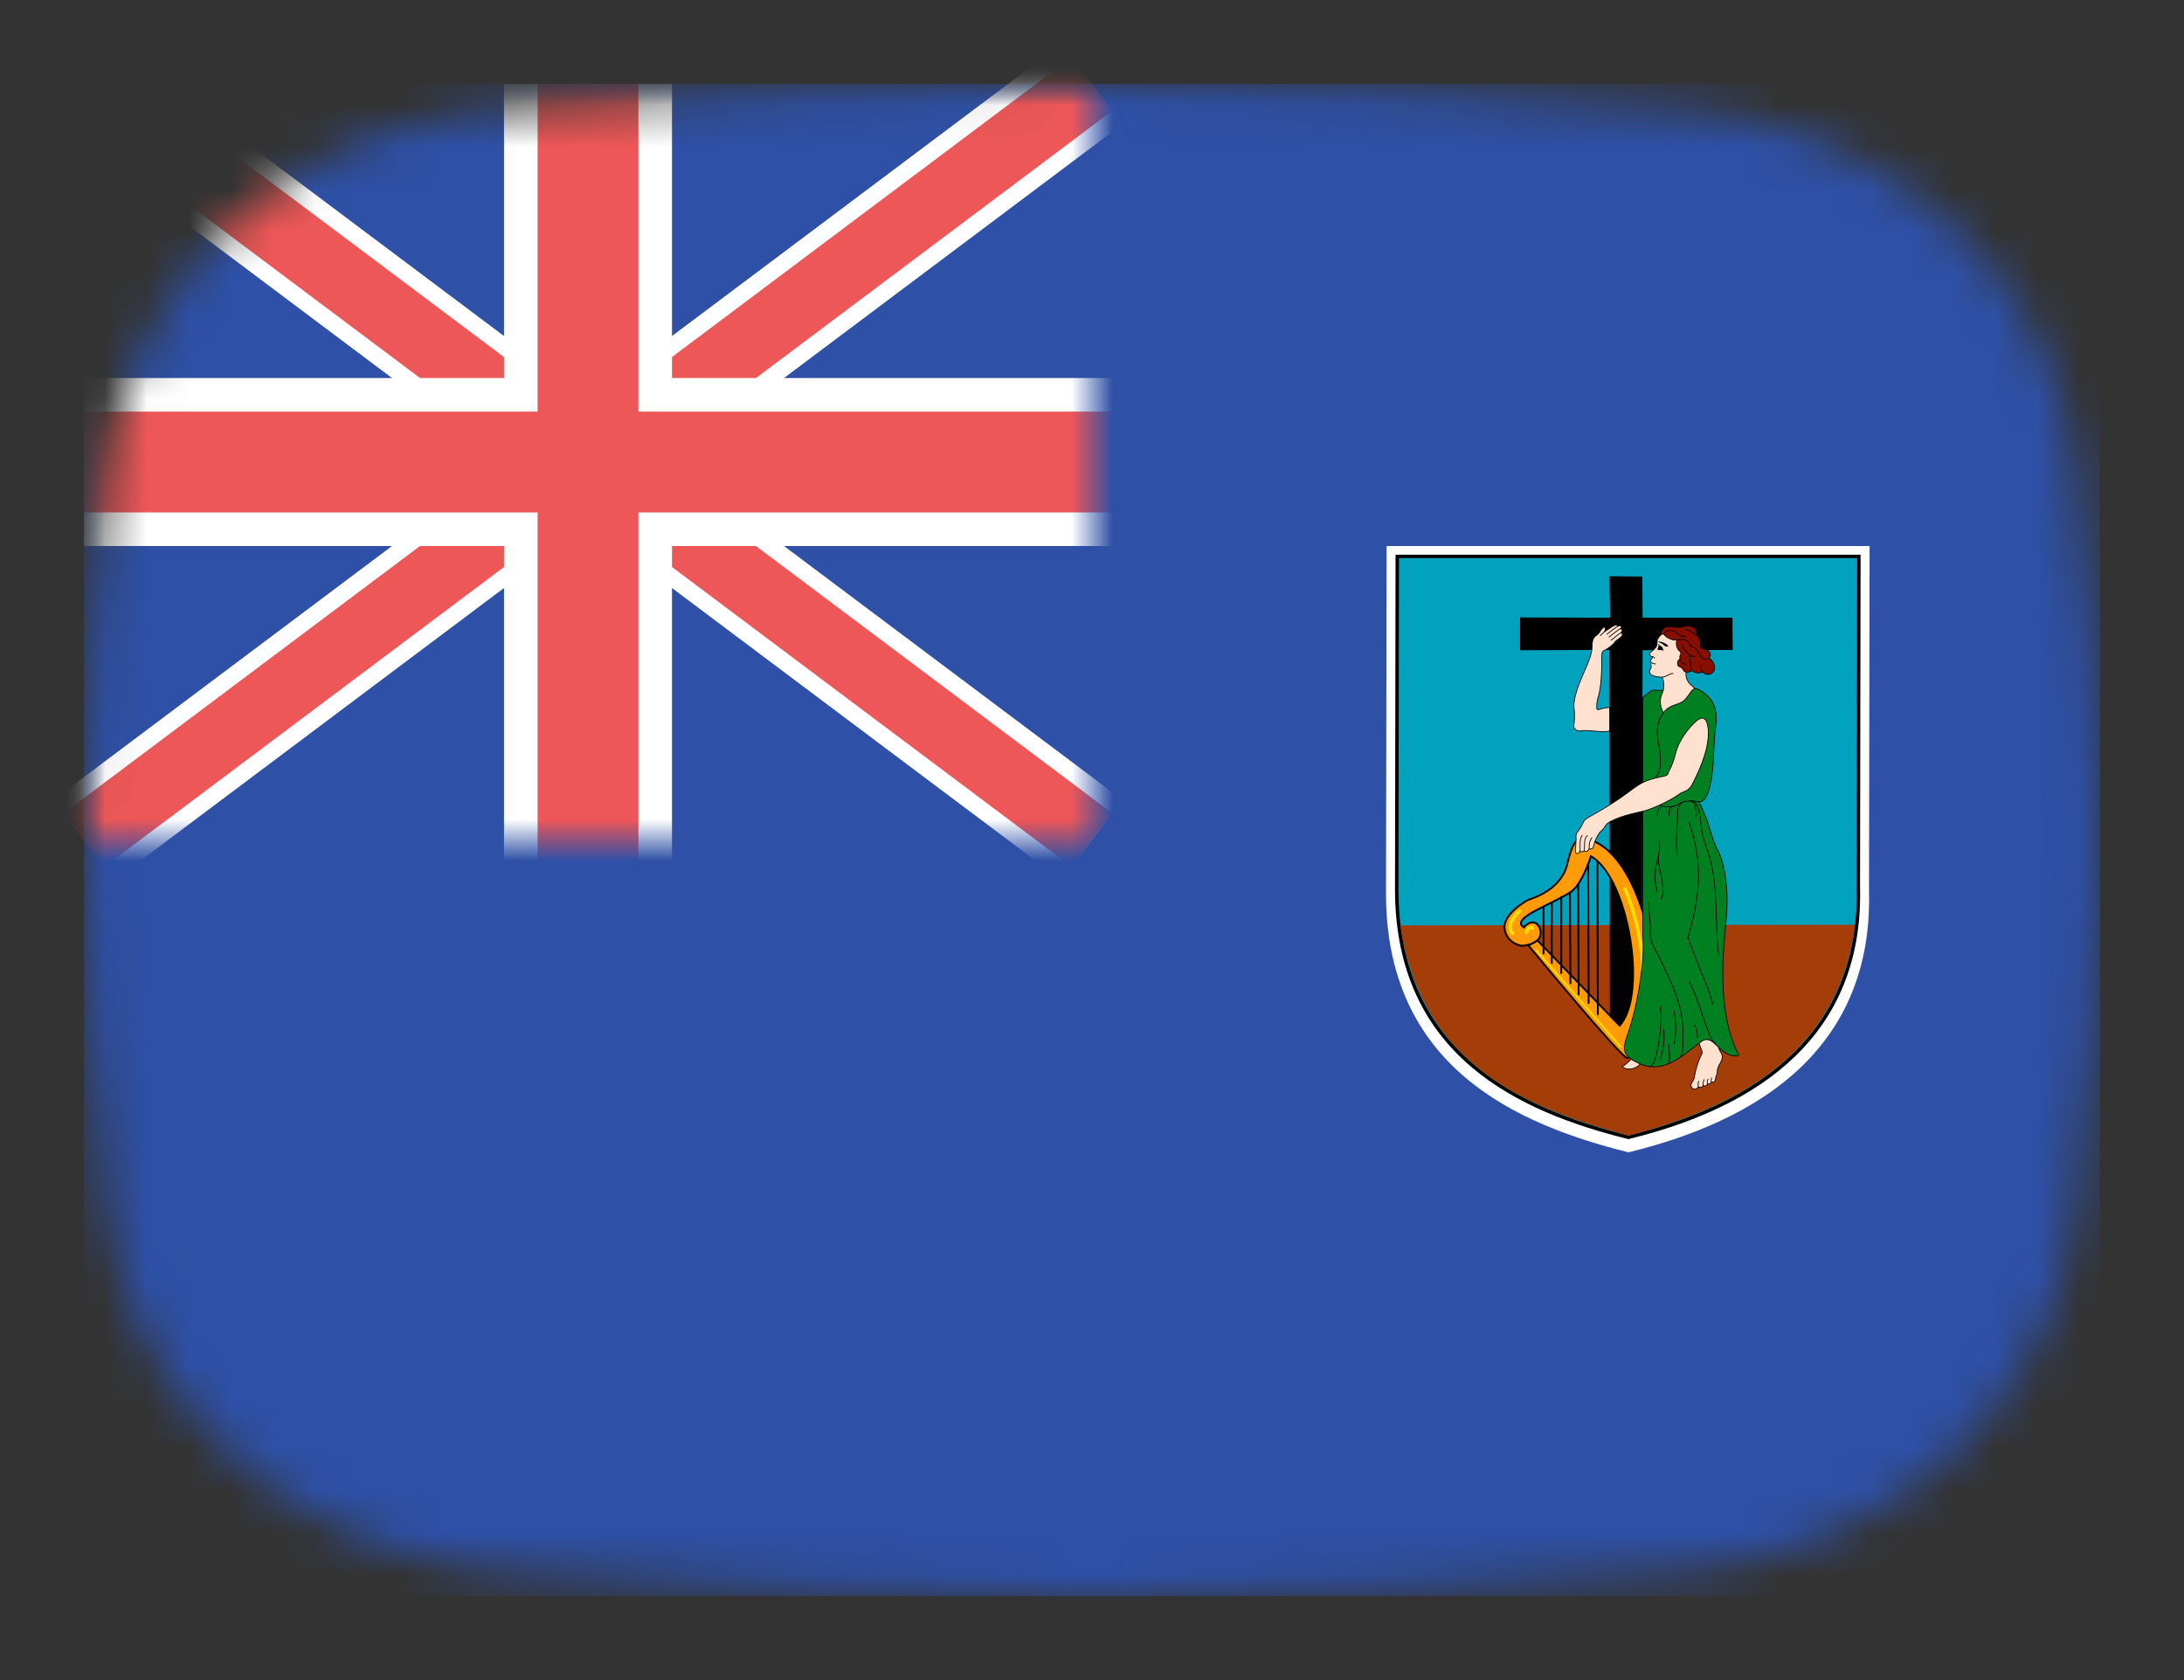 <svg width="52" height="40" viewBox="0 0 52 40" fill="none" xmlns="http://www.w3.org/2000/svg">
<rect x="0" y="0" width="52" height="40" fill="#333333" stroke="none"/>
<mask id="mask0_1_39933" style="mask-type:alpha" maskUnits="userSpaceOnUse" x="2" y="2" width="48" height="36">
<path d="M2.569 11.136C3.167 6.412 7.042 3.002 11.786 2.609C15.641 2.289 20.62 2 26 2C31.38 2 36.359 2.289 40.214 2.609C44.959 3.002 48.833 6.412 49.431 11.136C49.752 13.676 50 16.704 50 20C50 23.296 49.752 26.324 49.431 28.864C48.833 33.587 44.959 36.998 40.214 37.391C36.359 37.711 31.38 38 26 38C20.62 38 15.641 37.711 11.786 37.391C7.042 36.998 3.167 33.587 2.569 28.864C2.248 26.324 2 23.296 2 20C2 16.704 2.248 13.676 2.569 11.136Z" fill="#00D0BF"/>
</mask>
<g mask="url(#mask0_1_39933)">
<rect x="2" y="2" width="48" height="36" fill="#2E50A6"/>
<path d="M33.013 13H44.514L44.5 21.183C44.596 24.473 42.545 26.515 38.773 27.435C36.094 26.77 33.005 25.394 33 21.277L33.014 13H33.013Z" fill="white"/>
<path d="M33.268 13.247H44.259L44.246 21.088C44.337 24.241 42.378 26.197 38.772 27.079C36.212 26.442 33.259 25.123 33.255 21.178L33.268 13.247H33.268Z" fill="#00A2BD" stroke="black" stroke-width="0.081"/>
<path d="M44.173 22.017C43.774 25.026 41.456 26.341 38.772 27.039C36.395 26.401 33.839 25.384 33.343 22.032L44.174 22.017L44.173 22.017Z" fill="#A53D08"/>
<path d="M38.337 14.707L38.321 13.719L39.103 13.727L39.11 14.707H41.248L41.255 15.474L39.11 15.481L39.093 24.517L38.331 24.521L38.321 15.474L36.191 15.481L36.191 14.7L38.337 14.707Z" fill="black"/>
<path fill-rule="evenodd" clip-rule="evenodd" d="M36.606 22.39L38.563 24.42C39.239 23.676 38.77 20.897 37.88 20.385C37.773 20.714 37.592 21.109 37.399 21.236C36.975 21.525 35.936 21.863 36.283 22.079C36.362 21.97 36.569 21.866 36.667 22.11C36.783 22.494 36.234 22.518 36.234 22.518C36.234 22.518 35.887 22.476 35.826 22.122C35.765 21.768 36.343 21.446 36.393 21.421C36.441 21.403 37.197 21.202 37.325 20.531C37.484 19.873 37.648 19.97 37.679 19.958C38.666 20.056 39.312 21.823 39.349 23.067C39.386 24.31 38.843 25.133 38.746 25.188C38.648 25.243 36.393 22.512 36.393 22.512L36.606 22.39L36.606 22.39Z" fill="#FF9A08" stroke="black" stroke-width="0.043"/>
<path d="M38.032 20.501L38.045 24.164L38.032 20.501Z" fill="#FF9A08"/>
<path d="M38.032 20.501L38.045 24.164" stroke="black" stroke-width="0.043"/>
<path d="M37.813 20.568C37.813 20.574 37.825 23.896 37.825 23.896L37.813 20.568Z" fill="#FF9A08"/>
<path d="M37.813 20.568C37.813 20.574 37.825 23.896 37.825 23.896" stroke="black" stroke-width="0.043"/>
<path d="M37.575 21.049L37.587 23.695L37.575 21.049Z" fill="#FF9A08"/>
<path d="M37.575 21.049L37.587 23.695" stroke="black" stroke-width="0.043"/>
<path d="M37.38 21.238L37.392 23.427L37.38 21.238Z" fill="#FF9A08"/>
<path d="M37.38 21.238L37.392 23.427" stroke="black" stroke-width="0.043"/>
<path d="M37.173 21.336V23.183V21.336Z" fill="#FF9A08"/>
<path d="M37.173 21.336V23.183" stroke="black" stroke-width="0.043"/>
<path d="M36.947 21.482V22.945V21.482Z" fill="#FF9A08"/>
<path d="M36.947 21.482V22.945" stroke="black" stroke-width="0.043"/>
<path d="M36.752 21.598V22.719V21.598Z" fill="#FF9A08"/>
<path d="M36.752 21.598V22.719" stroke="black" stroke-width="0.043"/>
<path d="M36.576 22.622L38.593 24.932" stroke="#FFDF00" stroke-width="0.043" stroke-linecap="round"/>
<path d="M38.691 21.165C38.691 21.165 39.605 23.164 38.758 24.81" stroke="#FFDF00" stroke-width="0.081" stroke-linecap="round"/>
<path d="M36.338 22.201C36.338 22.201 36.405 22.024 36.49 22.098" stroke="#FFDF00" stroke-width="0.081" stroke-linecap="round"/>
<path d="M36.179 21.689C36.179 21.689 35.814 22.012 36.015 22.22" stroke="#FFDF00" stroke-width="0.081" stroke-linecap="round"/>
<path d="M39.116 16.605C39.252 16.489 39.322 16.418 39.406 16.431C39.49 16.444 39.604 16.437 39.688 16.411C39.772 16.385 40.188 16.334 40.359 16.392C40.417 16.398 40.495 16.431 40.614 16.531C40.734 16.631 40.908 16.805 40.85 17.289C40.792 17.773 40.811 17.98 40.785 18.251C40.74 18.729 40.634 19.122 40.443 19.09C40.701 19.542 40.727 19.929 40.895 20.239C41.063 20.549 41.166 21.182 41.101 21.866C41.037 22.55 40.856 24.087 41.398 25.119C41.308 25.184 41.089 25.119 40.895 24.913C40.701 24.706 40.616 24.713 40.456 24.835C39.965 25.21 39.506 25.661 38.829 25.21C38.674 25.106 38.625 24.983 38.739 24.668C39.023 23.88 39.161 22.799 39.116 22.292V16.605V16.605Z" fill="#008021" stroke="black" stroke-width="0.018"/>
<path d="M39.581 16.121C39.617 16.23 39.636 16.372 39.578 16.502C39.52 16.631 39.507 16.786 39.604 16.973C39.759 16.753 39.978 16.799 40.107 16.669C40.237 16.54 40.262 16.418 40.359 16.392C40.262 16.308 40.114 16.218 40.146 15.972C40.178 15.727 40.52 15.527 40.211 15.152C40.011 14.911 39.72 14.978 39.594 15.072C39.535 15.116 39.484 15.178 39.465 15.22C39.446 15.262 39.47 15.358 39.423 15.414C39.391 15.453 39.352 15.491 39.307 15.524C39.278 15.544 39.26 15.575 39.291 15.611C39.303 15.625 39.326 15.628 39.351 15.637C39.336 15.666 39.32 15.695 39.304 15.716C39.288 15.735 39.295 15.754 39.313 15.77C39.289 15.848 39.336 15.856 39.304 15.914C39.276 15.964 39.238 16.024 39.343 16.082C39.371 16.098 39.509 16.13 39.581 16.121V16.121Z" fill="#FFE1CF" stroke="black" stroke-width="0.018"/>
<path d="M38.326 17.405C38.145 17.451 37.855 17.373 37.635 17.399C37.538 17.41 37.461 17.36 37.474 17.263C37.486 17.166 37.499 17.018 37.48 16.882C37.45 16.671 37.551 16.379 37.693 16.056C37.835 15.733 37.906 15.553 37.906 15.401C37.906 15.301 37.916 15.188 38.006 15.13C38.073 15.087 38.086 15.045 38.11 15.01C38.164 14.93 38.216 14.91 38.222 14.959C38.226 14.988 38.216 15.014 38.19 15.052C38.248 15.004 38.347 14.947 38.369 14.931C38.392 14.915 38.507 14.835 38.513 14.91C38.558 14.888 38.589 14.889 38.6 14.914C38.612 14.94 38.605 14.951 38.582 14.97C38.615 14.964 38.652 15.02 38.587 15.07C38.621 15.059 38.655 15.115 38.595 15.167C38.533 15.22 38.463 15.257 38.44 15.299C38.418 15.341 38.264 15.459 38.203 15.485C38.142 15.511 38.139 15.546 38.139 15.637C38.139 16.631 38.019 16.55 38.019 16.789C38.019 16.853 38.006 16.912 38.071 16.892C38.135 16.873 38.229 16.844 38.326 16.844V17.405V17.405Z" fill="#FFE1CF" stroke="black" stroke-width="0.018"/>
<path d="M38.364 19.548C38.656 19.402 38.991 19.348 39.165 19.303C39.339 19.258 39.617 19.122 39.752 19.051C39.888 18.98 39.998 18.884 40.075 18.858C40.153 18.832 40.239 18.779 40.288 18.683C40.54 18.193 40.675 17.799 40.675 17.457C40.675 17.231 40.617 16.979 40.398 17.16C40.191 17.33 39.967 17.657 39.907 17.896C39.817 18.257 39.739 18.335 39.72 18.406C39.701 18.477 39.628 18.477 39.539 18.496C39.158 18.58 39.068 18.638 38.784 18.851C38.5 19.064 38.19 19.252 37.983 19.368C37.777 19.484 37.738 19.497 37.693 19.59C37.648 19.684 37.606 19.755 37.567 19.797C37.528 19.839 37.517 19.888 37.525 19.939C37.532 19.981 37.512 20.175 37.509 20.239C37.506 20.304 37.522 20.32 37.548 20.323C37.574 20.326 37.609 20.313 37.622 20.236C37.609 20.313 37.716 20.288 37.722 20.23C37.719 20.313 37.832 20.265 37.839 20.188C37.839 20.242 37.924 20.204 37.932 20.178C37.951 20.113 37.967 20.042 37.993 19.991C38.031 19.916 38.071 19.819 38.145 19.765C38.229 19.703 38.19 19.636 38.364 19.548V19.548Z" fill="#FFE1CF" stroke="black" stroke-width="0.018"/>
<path d="M40.456 24.835C40.475 24.906 40.511 24.987 40.524 25.035C40.537 25.084 40.514 25.099 40.501 25.126C40.434 25.268 40.361 25.494 40.349 25.616C40.343 25.688 40.295 25.755 40.272 25.797C40.247 25.843 40.257 25.879 40.314 25.923C40.341 25.944 40.43 25.917 40.44 25.872C40.472 25.904 40.53 25.891 40.556 25.842C40.585 25.872 40.633 25.852 40.666 25.804C40.695 25.823 40.737 25.784 40.753 25.759C40.798 25.781 40.847 25.754 40.848 25.665C40.848 25.647 40.859 25.616 40.872 25.596C40.885 25.575 40.89 25.534 40.889 25.499C40.887 25.463 40.91 25.392 40.94 25.342C40.971 25.292 41.024 25.203 41.001 25.119C40.98 25.041 40.947 25.048 40.917 24.936C40.847 24.861 40.75 24.758 40.65 24.751C40.55 24.745 40.492 24.813 40.456 24.835Z" fill="#FFE1CF" stroke="black" stroke-width="0.018"/>
<path d="M38.619 25.39C38.71 25.481 38.913 25.484 39.055 25.332C39.004 25.31 38.891 25.258 38.839 25.216C38.768 25.287 38.687 25.368 38.619 25.39Z" fill="#FFE1CF" stroke="black" stroke-width="0.018"/>
<path d="M39.533 15.127C39.568 14.897 39.731 14.903 39.833 14.927C39.875 14.936 39.978 14.946 40.075 14.92C40.267 14.869 40.411 14.936 40.392 15.12C40.443 15.159 40.498 15.249 40.488 15.327C40.478 15.404 40.495 15.437 40.566 15.446C40.637 15.456 40.789 15.543 40.688 15.666C40.785 15.724 40.859 15.872 40.808 15.972C40.756 16.072 40.601 16.088 40.537 15.998C40.466 16.03 40.349 16.037 40.279 15.963C40.23 16.021 40.107 16.014 40.085 15.963C40.062 15.911 40.024 15.883 39.978 15.869C39.927 15.853 39.923 15.711 40.001 15.695C39.991 15.653 39.995 15.604 40.014 15.582C40.033 15.559 40.017 15.517 39.972 15.482C39.927 15.446 39.888 15.311 39.933 15.236C39.856 15.262 39.685 15.188 39.649 15.136C39.613 15.085 39.565 15.081 39.533 15.127Z" fill="#870F00" stroke="black" stroke-width="0.018"/>
<path d="M39.581 16.121C39.707 16.105 39.749 16.027 39.843 16.034" stroke="black" stroke-width="0.018"/>
<path d="M39.313 15.77C39.322 15.777 39.332 15.783 39.344 15.79C39.37 15.804 39.397 15.805 39.423 15.808" stroke="black" stroke-width="0.018"/>
<path d="M39.351 15.637C39.368 15.643 39.387 15.652 39.404 15.669" stroke="black" stroke-width="0.018"/>
<path d="M39.643 15.127C39.568 15.056 39.768 14.91 39.978 15.117C40.017 15.155 40.117 15.156 40.146 15.146" stroke="black" stroke-width="0.018"/>
<path d="M39.933 15.236C40.03 15.214 40.175 15.214 40.217 15.323C40.259 15.433 40.343 15.362 40.411 15.491C40.479 15.62 40.585 15.766 40.688 15.666" stroke="black" stroke-width="0.018"/>
<path d="M40.279 15.963C40.249 15.924 40.236 15.84 40.256 15.782C40.217 15.737 40.233 15.643 40.256 15.598" stroke="black" stroke-width="0.018"/>
<path d="M40.001 15.695C40.004 15.733 40.056 15.804 40.136 15.817" stroke="black" stroke-width="0.018"/>
<path d="M40.537 15.998C40.492 15.94 40.498 15.888 40.508 15.817" stroke="black" stroke-width="0.018"/>
<path d="M40.065 15.356C40.062 15.414 40.098 15.491 40.159 15.517C40.172 15.549 40.237 15.64 40.365 15.627" stroke="black" stroke-width="0.018"/>
<path d="M40.392 15.12C40.321 15.065 40.225 14.997 40.098 14.981" stroke="black" stroke-width="0.018"/>
<path d="M39.604 16.973C39.494 17.121 39.423 17.328 39.475 17.618C39.526 17.909 39.61 18.335 39.397 18.528" stroke="black" stroke-width="0.018"/>
<path d="M40.443 19.09C40.295 19.058 40.081 19.058 39.965 19.142C39.849 19.226 39.655 19.232 39.526 19.168" stroke="black" stroke-width="0.018"/>
<path d="M40.13 19.08C40.001 19.103 39.94 19.193 39.94 19.432C39.94 19.671 39.888 20.02 39.933 20.362" stroke="black" stroke-width="0.018"/>
<path d="M39.894 19.18C39.81 19.203 39.723 19.206 39.74 19.432" stroke="black" stroke-width="0.018"/>
<path d="M39.459 19.439C39.462 19.3 39.51 19.171 39.601 19.193" stroke="black" stroke-width="0.018"/>
<path d="M40.388 19.465C40.395 19.158 40.327 19.071 40.237 19.074C40.359 19.077 40.443 19.092 40.495 19.594C40.533 19.968 40.612 20.101 40.701 20.394C40.934 21.156 40.818 22.331 40.934 22.744" stroke="black" stroke-width="0.018"/>
<path d="M40.211 19.555C40.456 20.265 40.585 21.052 40.185 22.318C40.456 23.067 40.727 23.609 40.779 23.919" stroke="black" stroke-width="0.018"/>
<path d="M39.436 21.233C39.481 21.072 39.32 21.052 39.462 20.484C39.523 20.238 39.533 20.091 39.494 20.013" stroke="black" stroke-width="0.018"/>
<path d="M39.494 20.349C39.436 20.601 39.681 21.072 39.559 21.414" stroke="black" stroke-width="0.018"/>
<path d="M39.255 21.479C39.255 21.698 39.307 21.982 39.294 22.202C39.281 22.421 39.371 22.523 39.475 22.731C39.849 23.48 40.104 24.014 40.069 24.719C40.062 24.848 40.107 25.119 39.972 25.197" stroke="black" stroke-width="0.018"/>
<path d="M39.265 25.387C39.304 25.39 39.346 25.371 39.394 25.255C39.443 25.139 39.598 24.442 39.533 23.964" stroke="black" stroke-width="0.018"/>
<path d="M39.61 24.506C39.63 24.654 39.63 24.958 39.533 25.197" stroke="black" stroke-width="0.018"/>
<path d="M39.856 24.061C39.914 24.377 39.907 24.661 39.862 24.861" stroke="black" stroke-width="0.018"/>
<path d="M39.727 24.861C39.733 24.99 39.791 25.313 39.694 25.339" stroke="black" stroke-width="0.018"/>
<path d="M40.211 23.363C40.449 23.738 40.637 24.661 40.837 24.855" stroke="black" stroke-width="0.018"/>
<path d="M40.417 24.706C40.411 24.603 40.404 24.461 40.346 24.396" stroke="black" stroke-width="0.018"/>
<path d="M37.838 20.188C37.842 20.116 37.829 20.049 37.906 19.939" stroke="black" stroke-width="0.018"/>
<path d="M37.722 20.23C37.732 19.981 37.728 19.958 37.8 19.89" stroke="black" stroke-width="0.018"/>
<path d="M37.622 20.236C37.625 20.058 37.603 19.997 37.674 19.884" stroke="black" stroke-width="0.018"/>
<path d="M38.513 14.91C38.485 14.928 38.324 15.051 38.256 15.102" stroke="black" stroke-width="0.018"/>
<path d="M38.582 14.97C38.552 14.975 38.463 15.047 38.305 15.17" stroke="black" stroke-width="0.018"/>
<path d="M38.587 15.07C38.537 15.093 38.442 15.185 38.355 15.246" stroke="black" stroke-width="0.018"/>
<path d="M38.19 15.052C38.166 15.07 38.119 15.122 38.097 15.139" stroke="black" stroke-width="0.018"/>
<path d="M40.44 25.871C40.425 25.855 40.425 25.799 40.451 25.736" stroke="black" stroke-width="0.018"/>
<path d="M40.556 25.842C40.538 25.825 40.556 25.747 40.574 25.697" stroke="black" stroke-width="0.018"/>
<path d="M40.666 25.804C40.645 25.794 40.638 25.749 40.669 25.687" stroke="black" stroke-width="0.018"/>
<path d="M40.753 25.758C40.738 25.754 40.732 25.729 40.758 25.658" stroke="black" stroke-width="0.018"/>
<path d="M39.483 15.33C39.53 15.391 39.578 15.385 39.587 15.424C39.595 15.464 39.601 15.467 39.61 15.478C39.619 15.49 39.588 15.488 39.573 15.481C39.558 15.475 39.52 15.476 39.497 15.476C39.474 15.476 39.446 15.449 39.464 15.446C39.481 15.443 39.478 15.438 39.476 15.425C39.473 15.414 39.485 15.395 39.492 15.391C39.5 15.387 39.495 15.388 39.488 15.372C39.481 15.356 39.473 15.317 39.483 15.33L39.483 15.33Z" fill="black"/>
<path d="M39.511 15.274C39.564 15.28 39.654 15.308 39.703 15.362C39.742 15.405 39.71 15.394 39.691 15.395C39.671 15.397 39.633 15.383 39.614 15.359C39.594 15.335 39.538 15.304 39.507 15.296C39.489 15.291 39.471 15.269 39.511 15.274Z" fill="black"/>
<mask id="mask1_1_39933" style="mask-type:alpha" maskUnits="userSpaceOnUse" x="2" y="2" width="24" height="18">
<rect x="2" y="2" width="24" height="18" fill="#C4C4C4"/>
</mask>
<g mask="url(#mask1_1_39933)">
<path d="M2 2L26 20L2 2ZM26 2L2 20L26 2Z" fill="black"/>
<path d="M26 2L2 20M2 2L26 20L2 2Z" stroke="white" stroke-width="2.4"/>
<path d="M2 2L26 20L2 2ZM26 2L2 20L26 2Z" fill="black"/>
<path d="M26 2L2 20M2 2L26 20L2 2Z" stroke="#EE5757" stroke-width="1.6"/>
<path d="M14 2V23V2ZM2 11H30H2Z" fill="black"/>
<path d="M2 11H30M14 2V23V2Z" stroke="white" stroke-width="4"/>
<path d="M14 2V23V2ZM2 11H30H2Z" fill="black"/>
<path d="M2 11H30M14 2V23V2Z" stroke="#EE5757" stroke-width="2.4"/>
</g>
</g>
</svg>
